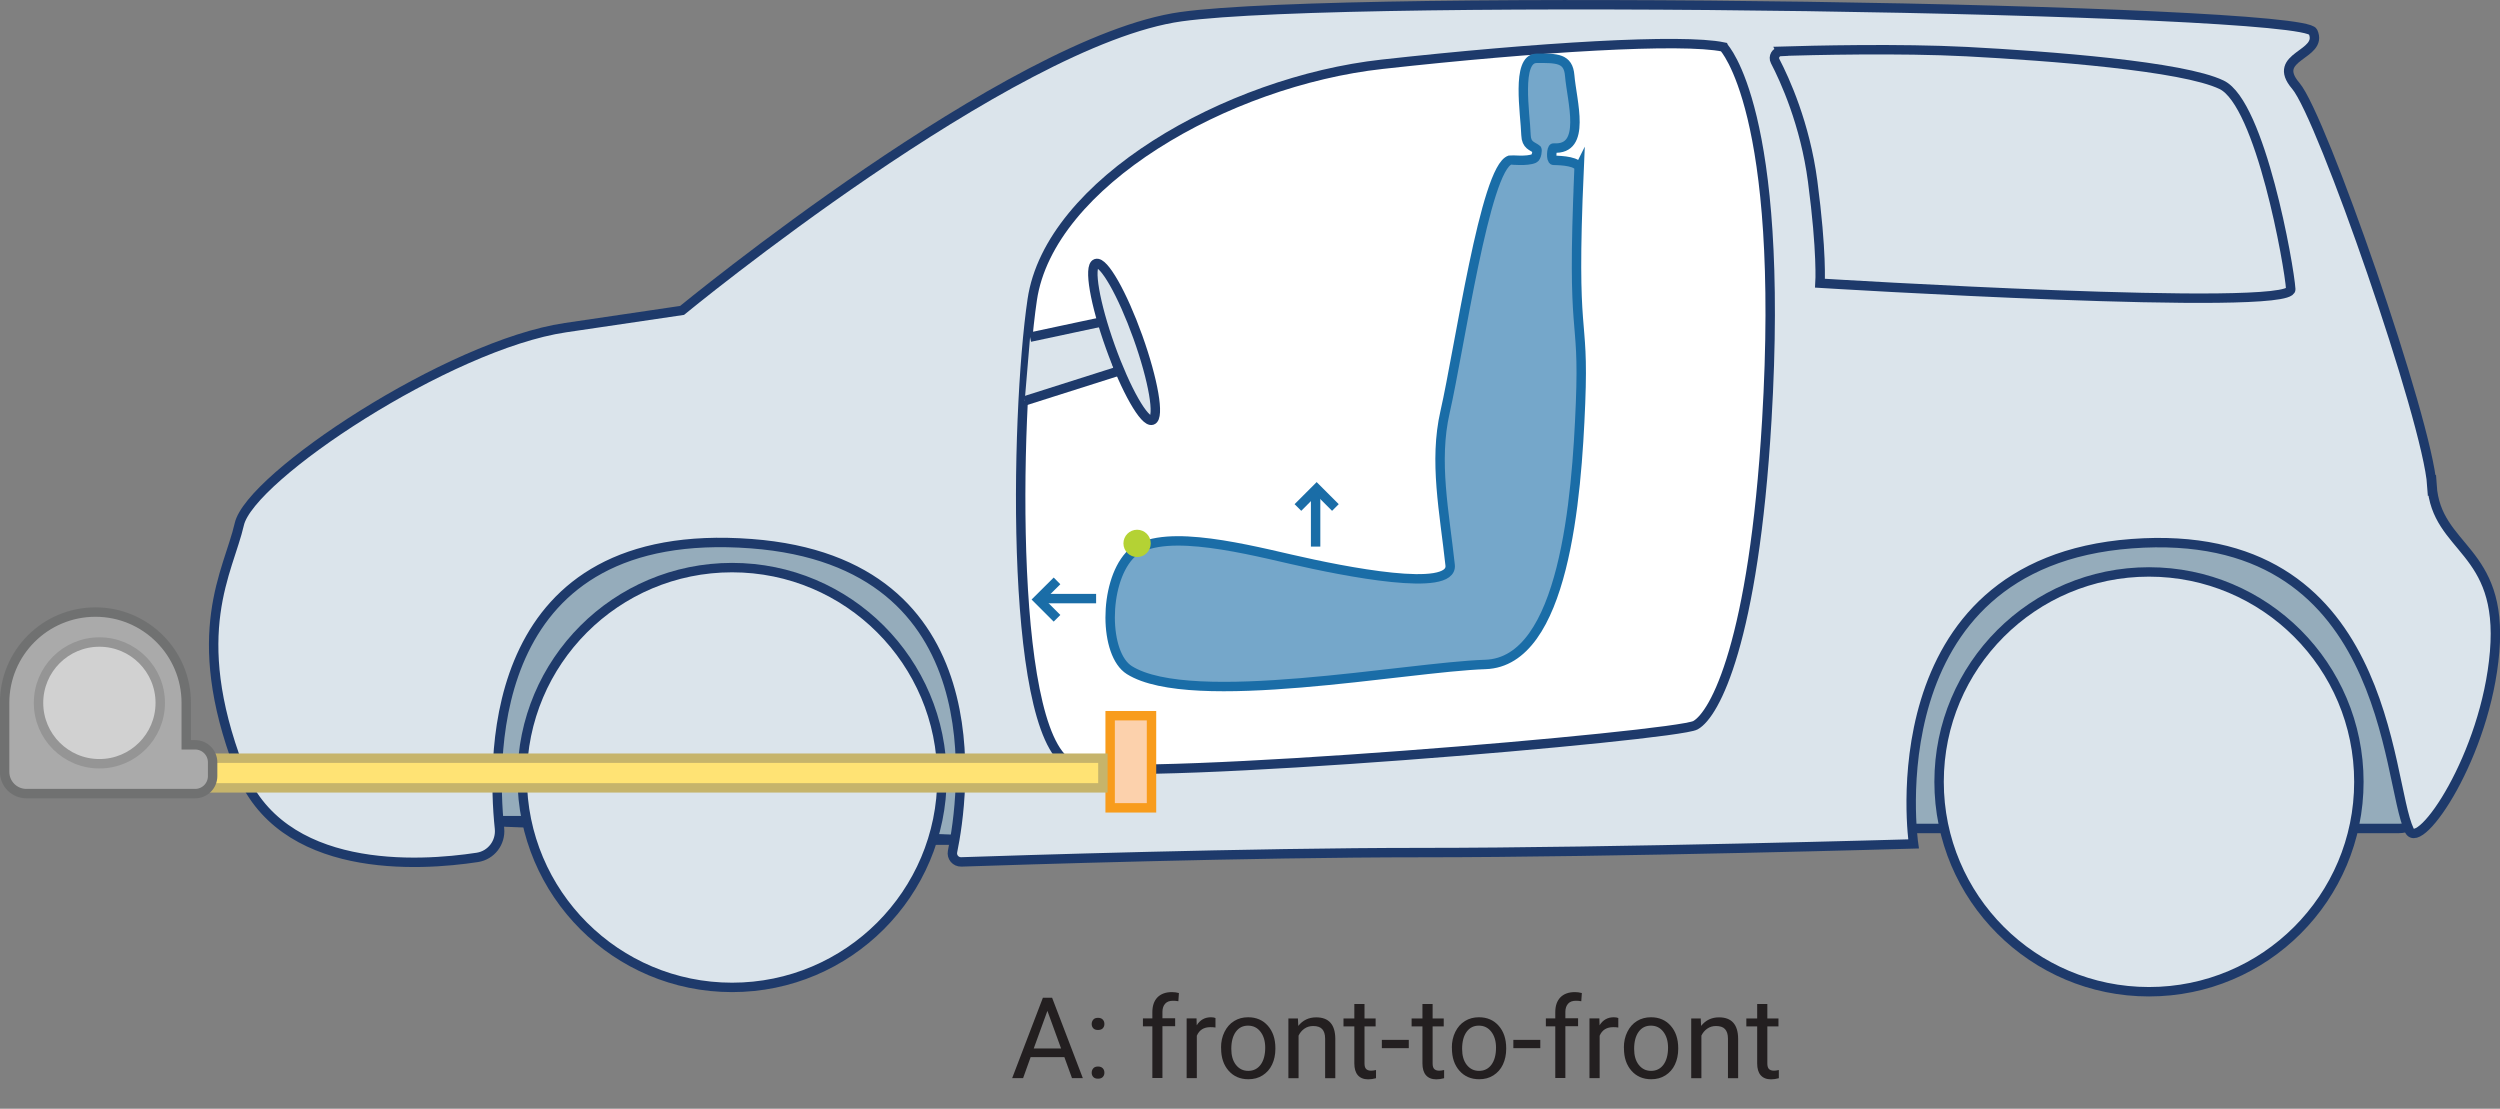 <?xml version="1.0" encoding="UTF-8"?><svg id="Layer_1" xmlns="http://www.w3.org/2000/svg" viewBox="0 0 265.37 117.69"><rect x="0" y="0" width="265.37" height="117.69" fill="#808080" stroke="none"/><defs><style>.cls-1{fill:#95acbb;}.cls-1,.cls-2,.cls-3,.cls-4,.cls-5,.cls-6,.cls-7,.cls-8,.cls-9,.cls-10,.cls-11{stroke-miterlimit:10;}.cls-1,.cls-4,.cls-7,.cls-10{stroke:#1e3a6b;}.cls-2,.cls-5,.cls-8{stroke:#1a6da7;}.cls-2,.cls-7{fill:none;}.cls-3{fill:#aaa;stroke:#707171;}.cls-4{fill:#fff;}.cls-5{fill:#1a6da7;}.cls-6{fill:#d1d1d1;stroke:#959595;}.cls-8{fill:rgba(26,109,167,.6);}.cls-12{fill:#231f20;}.cls-12,.cls-13{stroke-width:0px;}.cls-9{fill:#fcd1ac;stroke:#f89c1c;}.cls-10{fill:#dbe4eb;}.cls-11{fill:#ffe374;stroke:#c6b46b;}.cls-13{fill:#b4d234;}</style></defs><path class="cls-1" d="M197.45,87.94h57.19c1.66,0,2.87-1.56,2.47-3.16l-7.82-31.27c-.24-.95-1.01-1.69-1.97-1.88l-41.22-8.24c-1.26-.25-2.51.47-2.91,1.69l-8.16,24.48c-.09.26-.13.53-.13.8v15.04c0,1.41,1.14,2.55,2.55,2.55Z"/><polygon class="cls-1" points="103.32 89.18 49.66 87.11 41.1 57.76 85.89 49.04 103.32 61.58 103.32 89.18"/><path class="cls-10" d="M258.14,51.53c-.46-6.88-11.69-39.21-14.45-42.42-2.75-3.21,2.98-3.21,1.83-5.73-1.15-2.52-102.04-4.13-120.15-1.61-18.11,2.52-52.97,31.18-52.97,31.18l-12.38,1.83c-12.38,1.83-33.48,15.82-34.62,20.87-1.15,5.04-5.5,11.46,0,25.91,4.32,11.35,19.13,10.39,25.27,9.45,1.48-.23,2.5-1.58,2.35-3.07-.85-8.07-1.12-32.34,26.73-30.23,26.18,1.98,22.53,27,21.36,32.68-.12.58.33,1.12.93,1.1,5.69-.19,30.62-.99,48.8-.99,20.64,0,52.28-.92,52.28-.92,0,0-4.36-29.81,23.16-31.87,27.52-2.06,26.95,25.27,29.47,30.44,1.11,2.28,8.14-7.97,9.05-18.97.92-11.01-6.19-10.78-6.65-17.66Z"/><path class="cls-4" d="M187.54,44.65c-1.39,23.48-5.5,31.18-7.57,32.33-2.06,1.15-58.7,5.96-65.81,4.36s-6.42-37.15-4.59-49.53c1.83-12.38,20.64-23.16,37.15-24.99,16.51-1.83,31.87-2.75,36.23-1.83.02.05,6.54,6.71,4.59,39.67Z"/><path class="cls-8" d="M167.61,17.91c.03-.77-1.79-.88-2.7-.89-.3,0-.22-1.33,0-1.31,3.54.25,1.94-4.95,1.71-7.7-.15-1.83-1.34-1.84-3.52-1.82s-1.19,5.87-1.12,8.14c.04,1.11.66,1.15,1.15,1.52.07.05,0,.85-.29.97-.75.34-2.41.13-2.55.17-2.64.8-5.36,20-6.9,26.74-1.2,5.25-.07,10.6.54,16.26.32,2.95-11.11.71-16.91-.63-5.88-1.36-14.4-3.4-17.14-.38s-2.7,10.46,0,12.15c6.59,4.13,29.42-.33,37.79-.6,8.37-.27,9.7-17.66,10.1-27.72.4-10.07-.99-5.89-.15-24.92Z"/><circle class="cls-10" cx="77.71" cy="82.53" r="22.28"/><circle class="cls-10" cx="228.11" cy="82.99" r="22.28"/><polyline class="cls-10" points="108.77 42.55 118.78 39.37 117.35 34.08 109.34 35.79"/><line class="cls-7" x1="53.16" y1="87.11" x2="55.91" y2="87.11"/><line class="cls-7" x1="98.98" y1="89.18" x2="101.56" y2="89.18"/><path class="cls-7" d="M189.03,5.46c-.52.02-.84.57-.6,1.03,1.02,1.96,3.18,6.67,3.98,12.76,1,7.58.78,10.81.78,10.81,0,0,50.12,3.1,49.97.65s-3.21-19.72-7.34-21.71-18.34-3.06-27.06-3.52c-7.1-.37-16.5-.14-19.74-.04Z"/><ellipse class="cls-10" cx="119.32" cy="36.3" rx="1.55" ry="8.83" transform="translate(-5.25 42.38) rotate(-19.72)"/><path class="cls-12" d="M112.97,112.21h-3.57l-.8,2.23h-1.16l3.26-8.53h.98l3.26,8.53h-1.15l-.81-2.23ZM109.73,111.29h2.9l-1.45-3.99-1.45,3.99Z"/><path class="cls-12" d="M115.88,113.87c0-.19.06-.34.17-.47s.28-.19.5-.19.39.06.51.19.17.28.17.47-.06.33-.17.45-.28.18-.51.18-.39-.06-.5-.18-.17-.27-.17-.45ZM115.88,108.7c0-.19.06-.34.17-.47s.28-.19.5-.19.39.06.51.19.17.28.17.47-.06.33-.17.45-.28.18-.51.18-.39-.06-.5-.18-.17-.27-.17-.45Z"/><path class="cls-12" d="M122.32,114.44v-5.5h-1v-.84h1v-.65c0-.68.18-1.21.54-1.58s.88-.56,1.54-.56c.25,0,.5.03.74.1l-.06.87c-.18-.04-.38-.05-.59-.05-.35,0-.62.1-.81.31s-.29.5-.29.88v.67h1.35v.84h-1.35v5.5h-1.08Z"/><path class="cls-12" d="M129.02,109.07c-.16-.03-.34-.04-.53-.04-.71,0-1.19.3-1.45.91v4.5h-1.08v-6.34h1.05l.02.73c.36-.57.86-.85,1.51-.85.21,0,.37.03.48.08v1.01Z"/><path class="cls-12" d="M129.61,111.21c0-.62.12-1.18.37-1.68s.58-.88,1.02-1.15.93-.4,1.49-.4c.86,0,1.56.3,2.09.9s.8,1.39.8,2.38v.08c0,.62-.12,1.17-.35,1.66s-.57.87-1.01,1.15-.94.41-1.51.41c-.86,0-1.56-.3-2.09-.9s-.8-1.39-.8-2.37v-.08ZM130.7,111.34c0,.7.16,1.27.49,1.69s.76.64,1.31.64.99-.22,1.31-.65.49-1.04.49-1.81c0-.7-.17-1.26-.5-1.69s-.77-.65-1.32-.65-.97.21-1.29.64-.49,1.04-.49,1.83Z"/><path class="cls-12" d="M137.77,108.1l.04.8c.48-.61,1.12-.91,1.9-.91,1.34,0,2.02.76,2.03,2.27v4.19h-1.08v-4.2c0-.46-.11-.79-.31-1.01s-.52-.33-.96-.33c-.35,0-.66.09-.93.28s-.47.43-.62.74v4.52h-1.08v-6.34h1.03Z"/><path class="cls-12" d="M144.84,106.57v1.54h1.18v.84h-1.18v3.94c0,.25.05.45.16.57s.29.19.54.19c.12,0,.3-.02.52-.07v.87c-.29.08-.56.12-.83.12-.48,0-.85-.15-1.1-.44s-.37-.71-.37-1.25v-3.93h-1.15v-.84h1.15v-1.54h1.08Z"/><path class="cls-12" d="M149.54,111.26h-2.86v-.88h2.86v.88Z"/><path class="cls-12" d="M152.07,106.57v1.54h1.18v.84h-1.18v3.94c0,.25.05.45.16.57s.29.19.54.19c.12,0,.3-.02.52-.07v.87c-.29.08-.56.12-.83.12-.48,0-.85-.15-1.1-.44s-.37-.71-.37-1.25v-3.93h-1.15v-.84h1.15v-1.54h1.08Z"/><path class="cls-12" d="M154.11,111.21c0-.62.12-1.18.37-1.68s.58-.88,1.02-1.15.93-.4,1.49-.4c.86,0,1.56.3,2.09.9s.8,1.39.8,2.38v.08c0,.62-.12,1.17-.35,1.66s-.57.87-1.01,1.15-.94.41-1.51.41c-.86,0-1.56-.3-2.09-.9s-.8-1.39-.8-2.37v-.08ZM155.2,111.34c0,.7.16,1.27.49,1.69s.76.64,1.31.64.99-.22,1.31-.65.49-1.04.49-1.81c0-.7-.17-1.26-.5-1.69s-.77-.65-1.32-.65-.97.21-1.29.64-.49,1.04-.49,1.83Z"/><path class="cls-12" d="M163.5,111.26h-2.86v-.88h2.86v.88Z"/><path class="cls-12" d="M165.09,114.44v-5.5h-1v-.84h1v-.65c0-.68.18-1.21.54-1.58s.88-.56,1.54-.56c.25,0,.5.03.74.1l-.06.87c-.18-.04-.38-.05-.59-.05-.35,0-.62.1-.81.31s-.29.5-.29.88v.67h1.35v.84h-1.35v5.5h-1.08Z"/><path class="cls-12" d="M171.78,109.07c-.16-.03-.34-.04-.53-.04-.71,0-1.19.3-1.45.91v4.5h-1.08v-6.34h1.05l.02.73c.36-.57.86-.85,1.51-.85.21,0,.37.03.48.08v1.01Z"/><path class="cls-12" d="M172.37,111.21c0-.62.12-1.18.37-1.68s.58-.88,1.02-1.15.93-.4,1.49-.4c.86,0,1.56.3,2.09.9s.8,1.39.8,2.38v.08c0,.62-.12,1.17-.35,1.66s-.57.87-1.01,1.15-.94.41-1.51.41c-.86,0-1.56-.3-2.09-.9s-.8-1.39-.8-2.37v-.08ZM173.46,111.34c0,.7.16,1.27.49,1.69s.76.64,1.31.64.99-.22,1.31-.65.49-1.04.49-1.81c0-.7-.17-1.26-.5-1.69s-.77-.65-1.32-.65-.97.21-1.29.64-.49,1.04-.49,1.83Z"/><path class="cls-12" d="M180.53,108.1l.04.8c.48-.61,1.12-.91,1.9-.91,1.34,0,2.02.76,2.03,2.27v4.19h-1.08v-4.2c0-.46-.11-.79-.31-1.01s-.52-.33-.96-.33c-.35,0-.66.09-.93.28s-.47.43-.62.74v4.52h-1.08v-6.34h1.03Z"/><path class="cls-12" d="M187.6,106.57v1.54h1.18v.84h-1.18v3.94c0,.25.05.45.16.57s.29.19.54.19c.12,0,.3-.02.52-.07v.87c-.29.08-.56.12-.83.12-.48,0-.85-.15-1.1-.44s-.37-.71-.37-1.25v-3.93h-1.15v-.84h1.15v-1.54h1.08Z"/><line class="cls-5" x1="110.32" y1="63.54" x2="116.35" y2="63.54"/><polyline class="cls-2" points="112.2 65.63 110.21 63.64 112.2 61.66"/><line class="cls-2" x1="139.65" y1="51.98" x2="139.65" y2="58.02"/><polyline class="cls-2" points="141.75 53.87 139.76 51.88 137.77 53.87"/><rect class="cls-9" x="117.84" y="75.97" width="4.39" height="9.78"/><rect class="cls-11" x="21.79" y="80.48" width="95.28" height="3.15"/><path class="cls-3" d="M20.72,79.06h-.95v-4.45c0-5.32-4.31-9.64-9.64-9.64h0c-5.32,0-9.64,4.31-9.64,9.64v7.32c0,1.28,1.04,2.31,2.31,2.31h17.91c1.03,0,1.86-.83,1.86-1.86v-1.46c0-1.03-.83-1.86-1.86-1.86Z"/><circle class="cls-6" cx="10.55" cy="74.61" r="6.46"/><circle class="cls-13" cx="120.7" cy="57.68" r="1.45"/></svg>